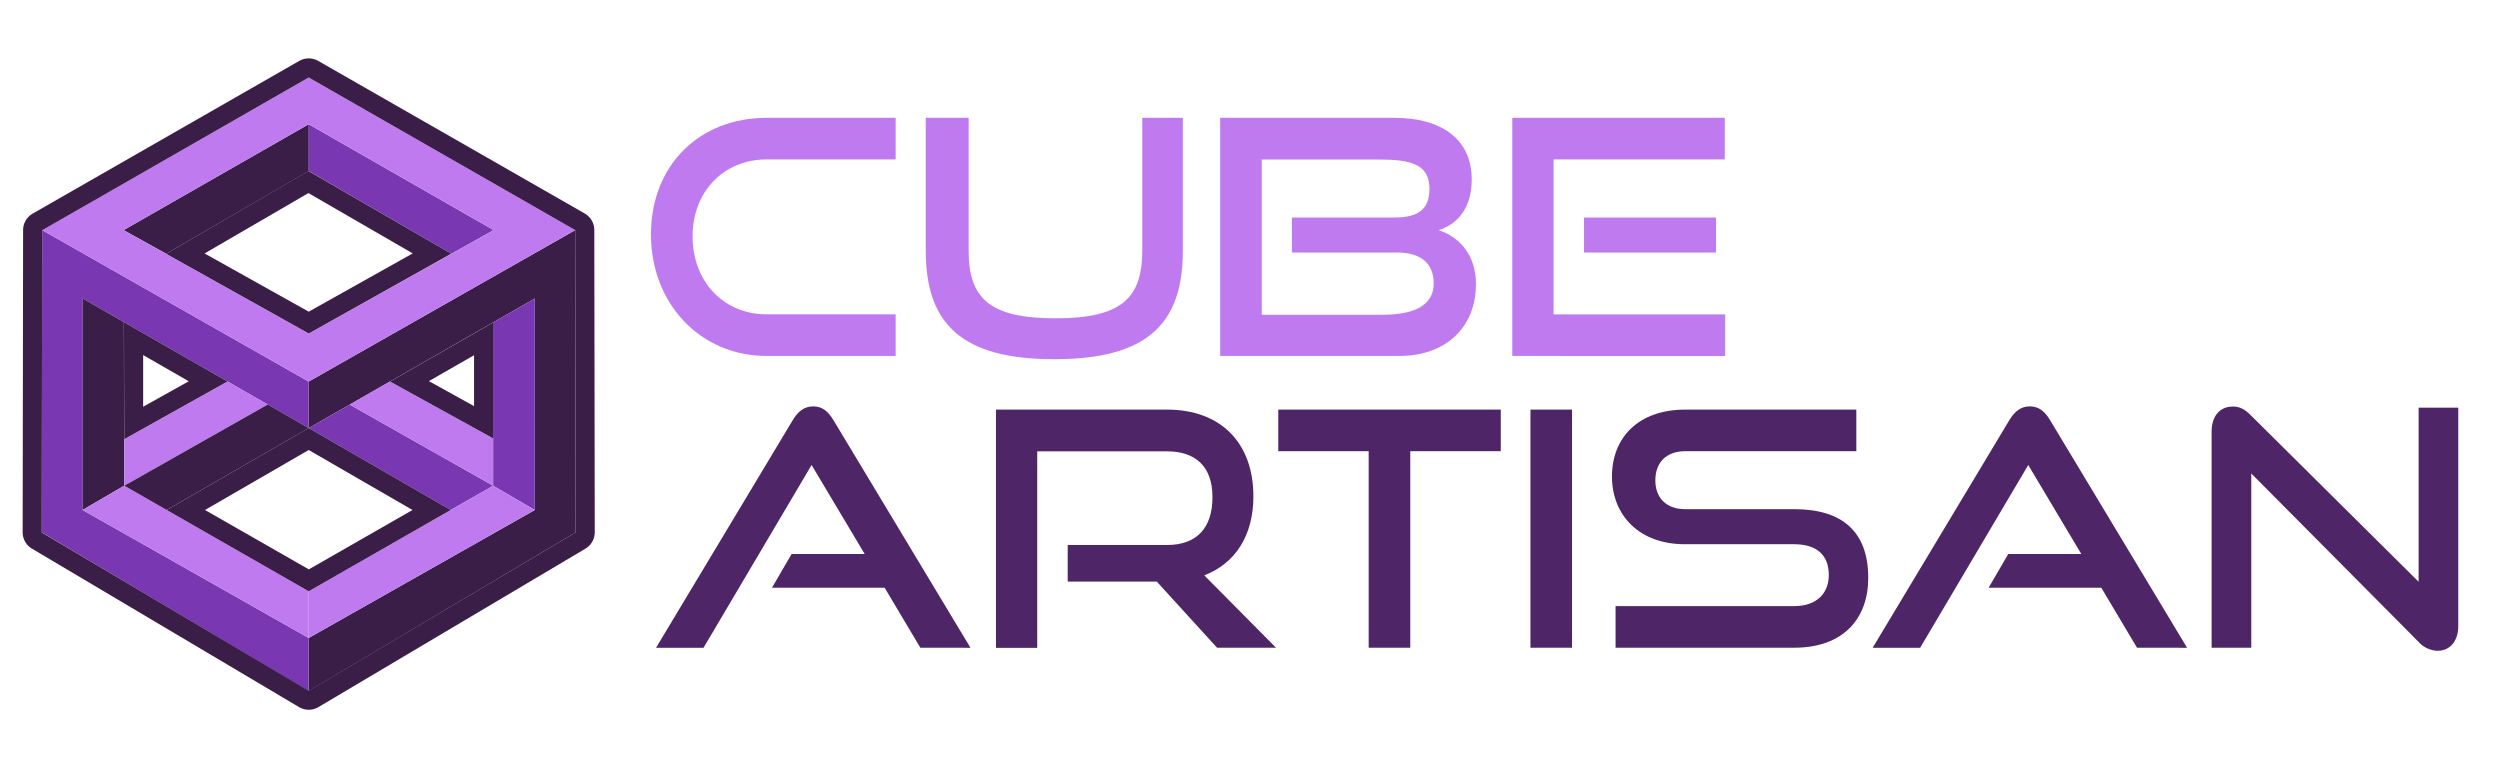 <svg xmlns="http://www.w3.org/2000/svg" viewBox="0 0 1000 307.4">
  <polygon fill="#3a1e48" points="123.48 276.42 123.48 255.19 213.91 204 213.92 119.4 123.48 171.23 123.47 152.63 230.09 92.05 230.27 212.95 123.48 276.42" />
  <polygon fill="#7938b2" points="197.25 194.29 197.24 128.96 213.92 119.4 213.91 204 197.25 194.29" />
  <polygon fill="#7938b2" points="123.48 68.42 180.57 101.51 197.47 92.05 123.48 49.69 123.48 68.42" />
  <polygon fill="#7938b2" points="180.27 204.01 123.48 171.23 139.89 161.83 197.28 194.3 180.27 204.01" />
  <polygon fill="#7938b2" points="123.48 276.42 123.48 255.19 33.05 204 33.05 119.39 123.48 171.23 123.48 152.63 16.87 92.05 16.69 212.95 123.48 276.42" />
  <polygon fill="#3a1e48" points="49.7 194.26 49.54 128.84 33.04 119.38 33.04 203.98 49.7 194.26" />
  <polygon fill="#3a1e48" points="123.48 68.42 66.47 101.51 49.43 92.05 123.48 49.69 123.48 68.42" />
  <polyline fill="#bf7af0" points="123.48 236.52 197.25 194.29 213.91 204 123.48 255.19" />
  <polyline fill="#bf7af0" points="197.28 175.38 155.98 152.6 139.89 161.83 197.28 194.3" />
  <polyline fill="#bf7af0" points="123.48 236.52 49.71 194.29 33.05 204 123.48 255.19" />
  <path fill="#bf7af0" d="M123.48,31h0L16.88,92.05l106.6,60.58h0L230.09,92.05Zm0,102.48L49.43,92.05l74.05-42.36h0l74,42.36Z" />
  <polyline fill="#bf7af0" points="49.67 175.7 91.03 152.63 107.09 161.81 49.71 194.29" />
  <polygon fill="#3a1e48" points="66.67 204 123.48 171.23 107.09 161.81 49.71 194.29 66.67 204" />
  <path fill="#3a1e48" d="M123.37,77.23l41.71,24.13-41.59,23.31L81.83,101.38l41.54-24.15m0-8.83L66.42,101.51l57.07,31.91,57-31.95L123.36,68.4Z" />
  <path fill="#3a1e48" d="M123.48,180,165,204l-41.47,23.75L82,204,123.48,180m0-8.81L66.67,204l56.81,32.52L180.27,204l-56.79-32.78Z" />
  <path fill="#3a1e48" d="M123.48,31,230.09,92.05l.18,120.9L123.49,276.3,16.69,213l.18-120.9L123.48,31m0-7.63a7.59,7.59,0,0,0-3.8,1L13.08,85.43A7.63,7.63,0,0,0,9.24,92l-.18,120.9a7.6,7.6,0,0,0,3.74,6.57l106.79,63.36a7.64,7.64,0,0,0,7.8,0l106.77-63.36a7.63,7.63,0,0,0,3.74-6.58L237.72,92a7.63,7.63,0,0,0-3.84-6.61L127.28,24.36a7.59,7.59,0,0,0-3.8-1Z" />
  <path fill="#3a1e48" d="M189.62,142.13v20.32l-18.07-10,18.06-10.35M197.24,129,156,152.61l41.3,22.77,0-46.42Z" />
  <path fill="#3a1e48" d="M57.21,142,75.5,152.51,57.26,162.69l0-20.66m-7.67-13.19.11,46.83L91,152.6,49.54,128.84Z" />
  <path fill="#bf7af0" d="M306.64,142.38c-26.59,0-46.25-21-46.25-48.61,0-28,19.66-46.64,46.25-46.64h51.62V63.77H306.64c-17,0-29.61,12.71-29.61,30.79s12.45,31.18,29.61,31.18h51.62v16.64Z" />
  <path fill="#bf7af0" d="M456.9,47.13h16.24v53.19c0,29.48-14.54,43.36-51.48,43.36-36.69,0-51.36-13.88-51.36-43.36V47.13h17.16v53.19c0,19.13,8.52,27,34.72,27s34.72-7.86,34.72-27Z" />
  <path fill="#bf7af0" d="M488.07,142.38V47.13h69.7c18.6,0,30.92,8.39,30.92,24.63,0,12-6.16,18.08-13.24,20.31,8.65,2.75,14.94,10.35,14.94,21.48,0,17.43-12.06,28.83-30.66,28.83ZM516.76,101V87H557.9c9.43,0,13.88-3.28,13.88-11.53,0-10.09-8-11.66-20.3-11.66H504.71v62.1h48.21c11.92,0,20.57-3.27,20.57-12.58,0-7.86-5.11-12.31-14.41-12.31Z" />
  <path fill="#bf7af0" d="M604.92,142.38V47.13h85V63.77H621.42v62h68.65v16.64ZM633.61,101V87h52.8v14Z" />
  <path fill="#4e2667" d="M368.14,259.09l-14.28-24H308.79l7.86-13.5h29.22L324.64,186l-43.23,73.11h-19l54.77-91.18c2-3.28,4.45-5.38,8.12-5.38s6,2.1,8,5.38l54.89,91.18Z" />
  <path fill="#4e2667" d="M486.82,259.09l-24.11-26.46H427.08V218h39.7c11.92,0,18.21-6.81,18.21-19.13s-6.81-18.34-18.21-18.34H414.89v78.61h-16.5V163.84h68.39c21.75,0,34.58,13.5,34.58,34.72,0,15.72-7.33,26.86-19.65,31.58l28.7,28.95Z" />
  <path fill="#4e2667" d="M547.47,259.09V180.48H511.31V163.84h89v16.64H564.11v78.61Z" />
  <path fill="#4e2667" d="M612.18,259.09V163.84h16.63v95.25Z" />
  <path fill="#4e2667" d="M646.23,259.09V242.45h71.41c8.9,0,13.88-5,13.88-12.44,0-8.13-5-12.32-13.88-12.32H673.88c-18,0-29.09-11.4-29.09-27.12,0-15.33,10.35-26.73,29.35-26.73h68.39v16.64H674.14c-7.6,0-12,4.45-12,11.66s4.58,11.53,11.92,11.53h43.63c19.25,0,29.61,9,29.61,27.51,0,16-9.7,27.91-29.61,27.91Z" />
  <path fill="#4e2667" d="M854.8,259.09l-14.28-24H795.45l7.86-13.5h29.21L811.3,186l-43.24,73.11h-19l54.76-91.18c2-3.28,4.46-5.38,8.13-5.38s6,2.1,8,5.38l54.89,91.18Z" />
  <path fill="#4e2667" d="M900.51,189.39v69.7H884.65V172.62c0-6.16,3.28-10,8.52-10,2.49,0,4.58.92,7.07,3.41l67.21,66.68V163.06h15.86v87.25c0,6.29-3.41,10-8.26,10a10.57,10.57,0,0,1-7.6-3.54Z" />
</svg>